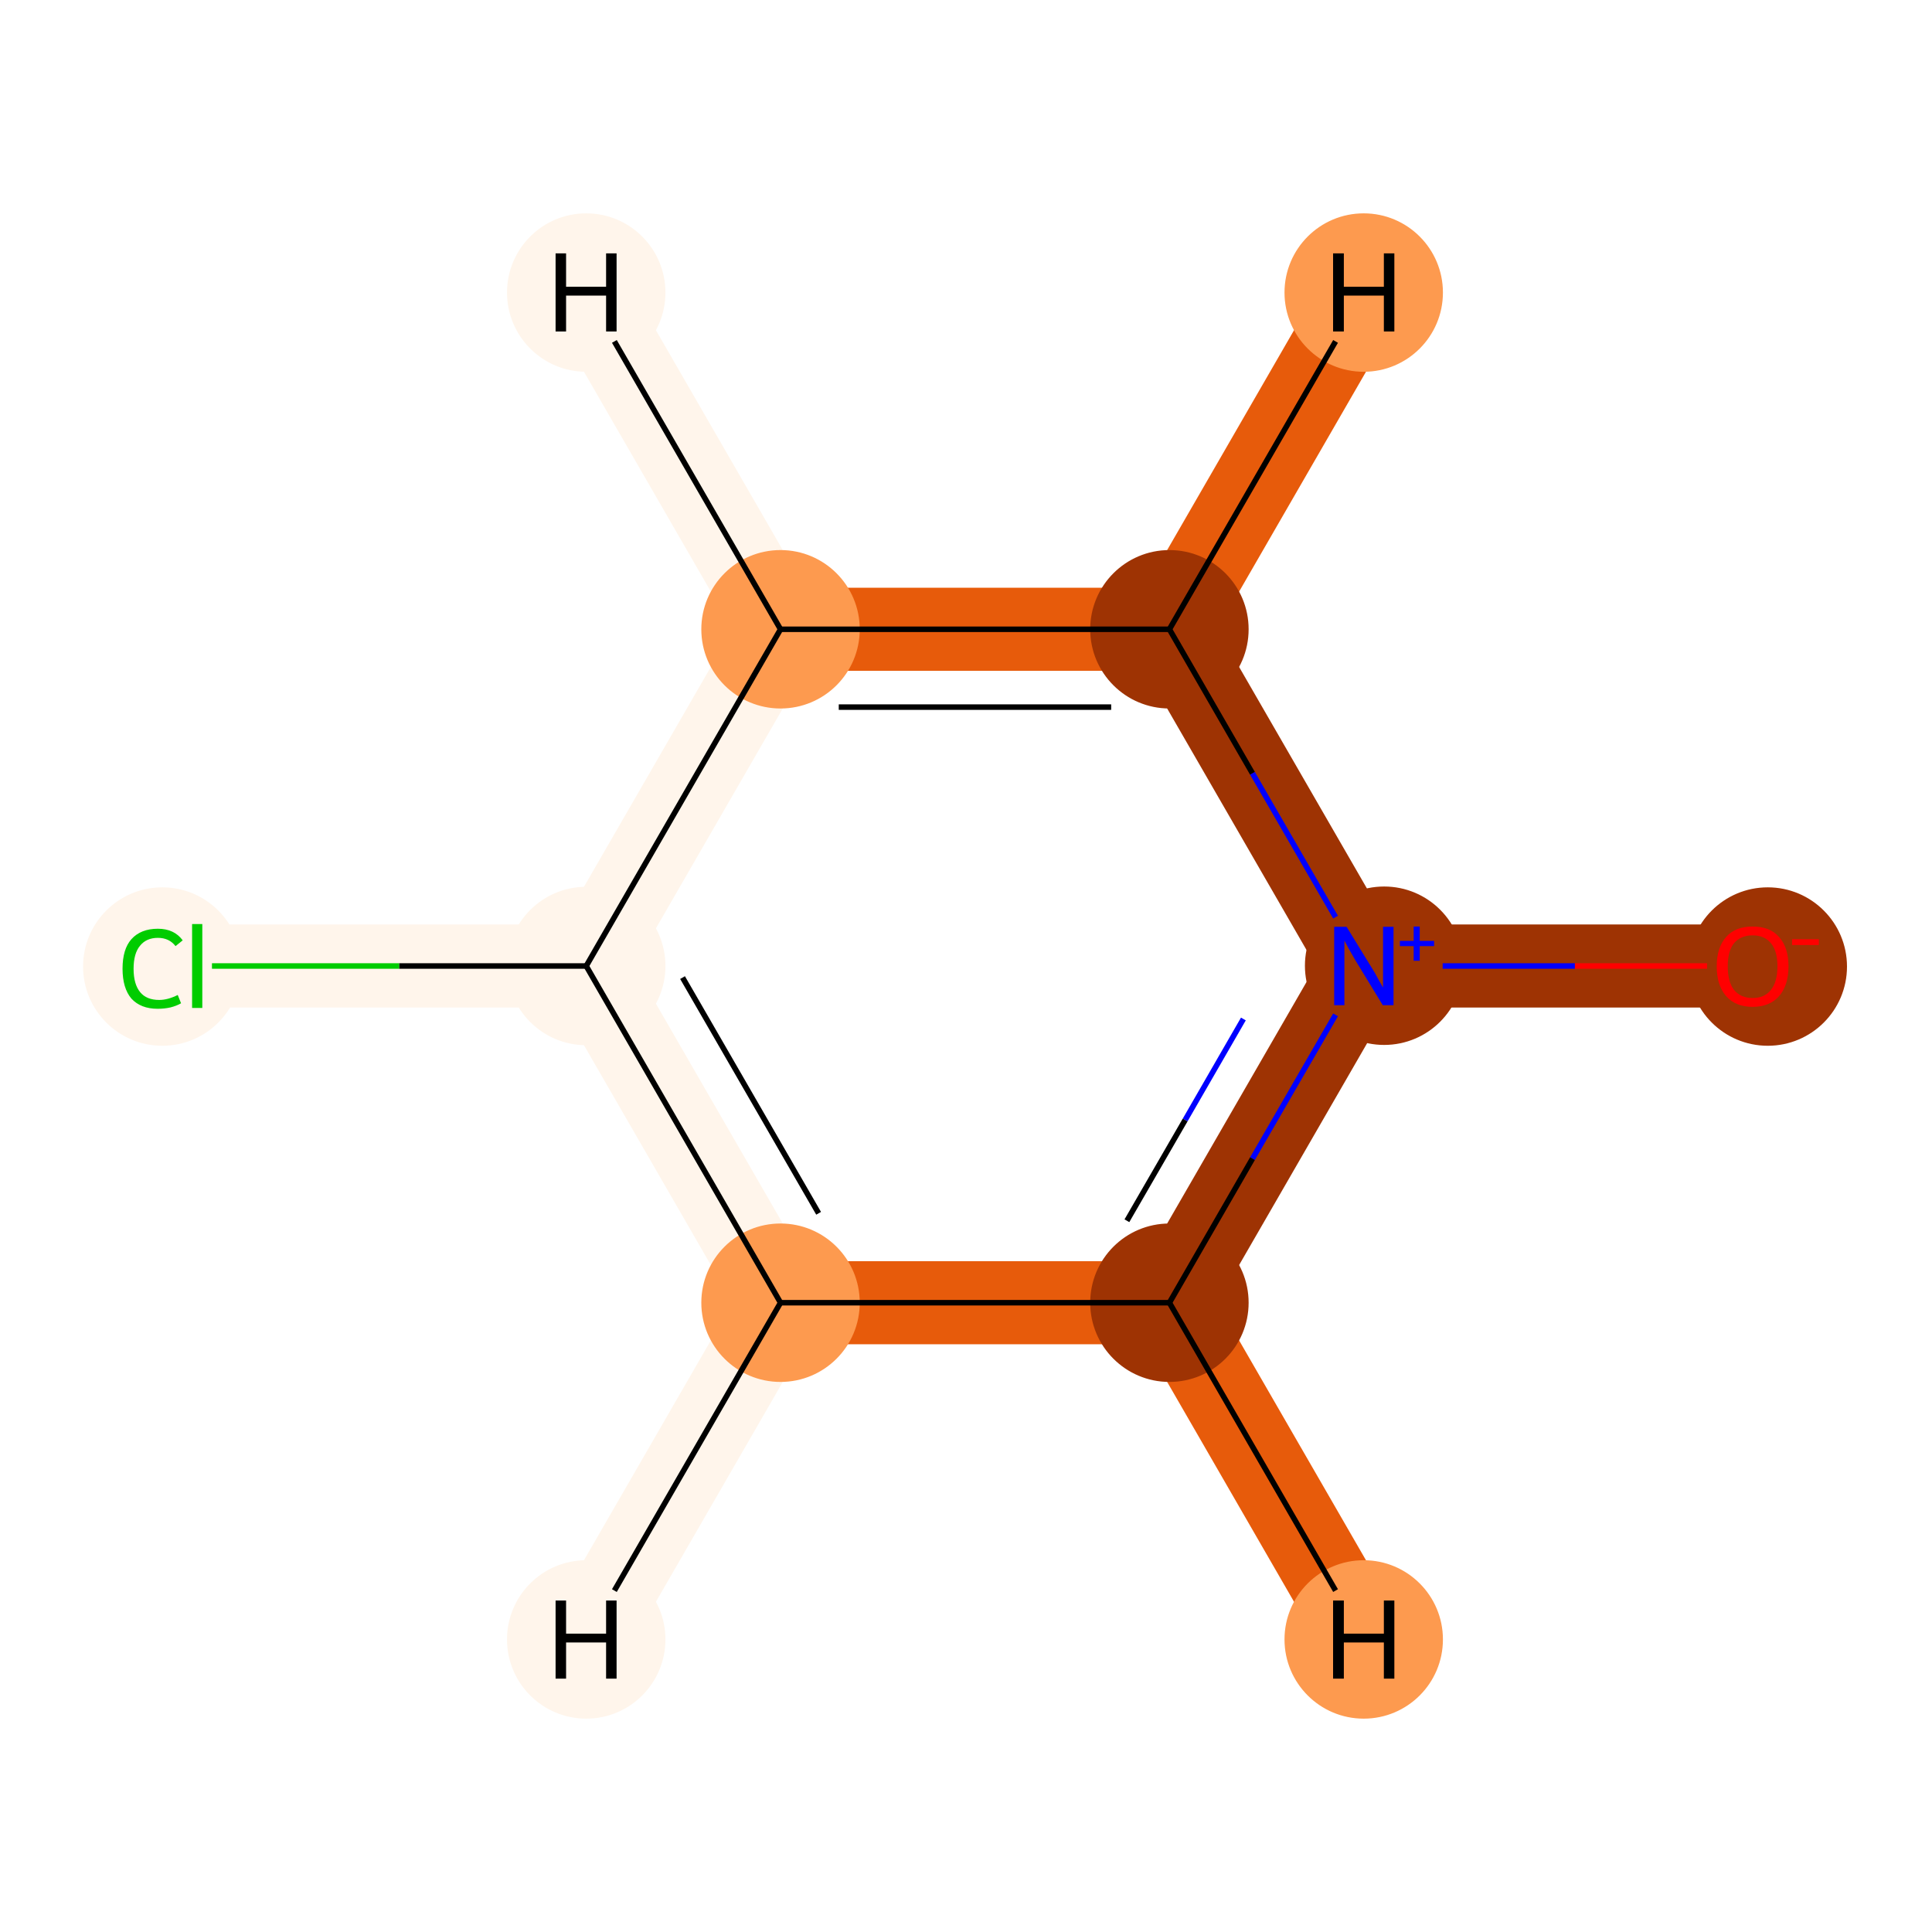 <?xml version='1.0' encoding='iso-8859-1'?>
<svg version='1.1' baseProfile='full'
              xmlns='http://www.w3.org/2000/svg'
                      xmlns:rdkit='http://www.rdkit.org/xml'
                      xmlns:xlink='http://www.w3.org/1999/xlink'
                  xml:space='preserve'
width='700px' height='700px' viewBox='0 0 700 700'>
<!-- END OF HEADER -->
<rect style='opacity:1.0;fill:#FFFFFF;stroke:none' width='700.0' height='700.0' x='0.0' y='0.0'> </rect>
<path d='M 635.0,350.0 L 494.1,350.0' style='fill:none;fill-rule:evenodd;stroke:#9E3303;stroke-width:30.1px;stroke-linecap:butt;stroke-linejoin:miter;stroke-opacity:1' />
<path d='M 494.1,350.0 L 423.7,472.0' style='fill:none;fill-rule:evenodd;stroke:#9E3303;stroke-width:30.1px;stroke-linecap:butt;stroke-linejoin:miter;stroke-opacity:1' />
<path d='M 494.1,350.0 L 423.7,228.0' style='fill:none;fill-rule:evenodd;stroke:#9E3303;stroke-width:30.1px;stroke-linecap:butt;stroke-linejoin:miter;stroke-opacity:1' />
<path d='M 423.7,472.0 L 282.8,472.0' style='fill:none;fill-rule:evenodd;stroke:#E75B0B;stroke-width:30.1px;stroke-linecap:butt;stroke-linejoin:miter;stroke-opacity:1' />
<path d='M 423.7,472.0 L 494.1,594.0' style='fill:none;fill-rule:evenodd;stroke:#E75B0B;stroke-width:30.1px;stroke-linecap:butt;stroke-linejoin:miter;stroke-opacity:1' />
<path d='M 282.8,472.0 L 212.4,350.0' style='fill:none;fill-rule:evenodd;stroke:#FFF5EB;stroke-width:30.1px;stroke-linecap:butt;stroke-linejoin:miter;stroke-opacity:1' />
<path d='M 282.8,472.0 L 212.4,594.0' style='fill:none;fill-rule:evenodd;stroke:#FFF5EB;stroke-width:30.1px;stroke-linecap:butt;stroke-linejoin:miter;stroke-opacity:1' />
<path d='M 212.4,350.0 L 282.8,228.0' style='fill:none;fill-rule:evenodd;stroke:#FFF5EB;stroke-width:30.1px;stroke-linecap:butt;stroke-linejoin:miter;stroke-opacity:1' />
<path d='M 212.4,350.0 L 71.5,350.0' style='fill:none;fill-rule:evenodd;stroke:#FFF5EB;stroke-width:30.1px;stroke-linecap:butt;stroke-linejoin:miter;stroke-opacity:1' />
<path d='M 282.8,228.0 L 423.7,228.0' style='fill:none;fill-rule:evenodd;stroke:#E75B0B;stroke-width:30.1px;stroke-linecap:butt;stroke-linejoin:miter;stroke-opacity:1' />
<path d='M 282.8,228.0 L 212.4,106.0' style='fill:none;fill-rule:evenodd;stroke:#FFF5EB;stroke-width:30.1px;stroke-linecap:butt;stroke-linejoin:miter;stroke-opacity:1' />
<path d='M 423.7,228.0 L 494.1,106.0' style='fill:none;fill-rule:evenodd;stroke:#E75B0B;stroke-width:30.1px;stroke-linecap:butt;stroke-linejoin:miter;stroke-opacity:1' />
<ellipse cx='640.5' cy='350.2' rx='28.2' ry='28.2'  style='fill:#9E3303;fill-rule:evenodd;stroke:#9E3303;stroke-width:1.0px;stroke-linecap:butt;stroke-linejoin:miter;stroke-opacity:1' />
<ellipse cx='501.5' cy='349.9' rx='28.2' ry='28.2'  style='fill:#9E3303;fill-rule:evenodd;stroke:#9E3303;stroke-width:1.0px;stroke-linecap:butt;stroke-linejoin:miter;stroke-opacity:1' />
<ellipse cx='423.7' cy='472.0' rx='28.2' ry='28.2'  style='fill:#9E3303;fill-rule:evenodd;stroke:#9E3303;stroke-width:1.0px;stroke-linecap:butt;stroke-linejoin:miter;stroke-opacity:1' />
<ellipse cx='282.8' cy='472.0' rx='28.2' ry='28.2'  style='fill:#FD9A4F;fill-rule:evenodd;stroke:#FD9A4F;stroke-width:1.0px;stroke-linecap:butt;stroke-linejoin:miter;stroke-opacity:1' />
<ellipse cx='212.4' cy='350.0' rx='28.2' ry='28.2'  style='fill:#FFF5EB;fill-rule:evenodd;stroke:#FFF5EB;stroke-width:1.0px;stroke-linecap:butt;stroke-linejoin:miter;stroke-opacity:1' />
<ellipse cx='282.8' cy='228.0' rx='28.2' ry='28.2'  style='fill:#FD9A4F;fill-rule:evenodd;stroke:#FD9A4F;stroke-width:1.0px;stroke-linecap:butt;stroke-linejoin:miter;stroke-opacity:1' />
<ellipse cx='423.7' cy='228.0' rx='28.2' ry='28.2'  style='fill:#9E3303;fill-rule:evenodd;stroke:#9E3303;stroke-width:1.0px;stroke-linecap:butt;stroke-linejoin:miter;stroke-opacity:1' />
<ellipse cx='58.8' cy='350.2' rx='28.2' ry='28.2'  style='fill:#FFF5EB;fill-rule:evenodd;stroke:#FFF5EB;stroke-width:1.0px;stroke-linecap:butt;stroke-linejoin:miter;stroke-opacity:1' />
<ellipse cx='494.1' cy='594.0' rx='28.2' ry='28.2'  style='fill:#FD9A4F;fill-rule:evenodd;stroke:#FD9A4F;stroke-width:1.0px;stroke-linecap:butt;stroke-linejoin:miter;stroke-opacity:1' />
<ellipse cx='212.4' cy='594.0' rx='28.2' ry='28.2'  style='fill:#FFF5EB;fill-rule:evenodd;stroke:#FFF5EB;stroke-width:1.0px;stroke-linecap:butt;stroke-linejoin:miter;stroke-opacity:1' />
<ellipse cx='212.4' cy='106.0' rx='28.2' ry='28.2'  style='fill:#FFF5EB;fill-rule:evenodd;stroke:#FFF5EB;stroke-width:1.0px;stroke-linecap:butt;stroke-linejoin:miter;stroke-opacity:1' />
<ellipse cx='494.1' cy='106.0' rx='28.2' ry='28.2'  style='fill:#FD9A4F;fill-rule:evenodd;stroke:#FD9A4F;stroke-width:1.0px;stroke-linecap:butt;stroke-linejoin:miter;stroke-opacity:1' />
<path class='bond-0 atom-0 atom-1' d='M 618.5,350.0 L 570.6,350.0' style='fill:none;fill-rule:evenodd;stroke:#FF0000;stroke-width:2.0px;stroke-linecap:butt;stroke-linejoin:miter;stroke-opacity:1' />
<path class='bond-0 atom-0 atom-1' d='M 570.6,350.0 L 522.7,350.0' style='fill:none;fill-rule:evenodd;stroke:#0000FF;stroke-width:2.0px;stroke-linecap:butt;stroke-linejoin:miter;stroke-opacity:1' />
<path class='bond-1 atom-1 atom-2' d='M 483.9,367.7 L 453.8,419.8' style='fill:none;fill-rule:evenodd;stroke:#0000FF;stroke-width:2.0px;stroke-linecap:butt;stroke-linejoin:miter;stroke-opacity:1' />
<path class='bond-1 atom-1 atom-2' d='M 453.8,419.8 L 423.7,472.0' style='fill:none;fill-rule:evenodd;stroke:#000000;stroke-width:2.0px;stroke-linecap:butt;stroke-linejoin:miter;stroke-opacity:1' />
<path class='bond-1 atom-1 atom-2' d='M 450.5,369.2 L 429.4,405.8' style='fill:none;fill-rule:evenodd;stroke:#0000FF;stroke-width:2.0px;stroke-linecap:butt;stroke-linejoin:miter;stroke-opacity:1' />
<path class='bond-1 atom-1 atom-2' d='M 429.4,405.8 L 408.3,442.3' style='fill:none;fill-rule:evenodd;stroke:#000000;stroke-width:2.0px;stroke-linecap:butt;stroke-linejoin:miter;stroke-opacity:1' />
<path class='bond-7 atom-6 atom-1' d='M 423.7,228.0 L 453.8,280.2' style='fill:none;fill-rule:evenodd;stroke:#000000;stroke-width:2.0px;stroke-linecap:butt;stroke-linejoin:miter;stroke-opacity:1' />
<path class='bond-7 atom-6 atom-1' d='M 453.8,280.2 L 483.9,332.3' style='fill:none;fill-rule:evenodd;stroke:#0000FF;stroke-width:2.0px;stroke-linecap:butt;stroke-linejoin:miter;stroke-opacity:1' />
<path class='bond-2 atom-2 atom-3' d='M 423.7,472.0 L 282.8,472.0' style='fill:none;fill-rule:evenodd;stroke:#000000;stroke-width:2.0px;stroke-linecap:butt;stroke-linejoin:miter;stroke-opacity:1' />
<path class='bond-8 atom-2 atom-8' d='M 423.7,472.0 L 483.9,576.3' style='fill:none;fill-rule:evenodd;stroke:#000000;stroke-width:2.0px;stroke-linecap:butt;stroke-linejoin:miter;stroke-opacity:1' />
<path class='bond-3 atom-3 atom-4' d='M 282.8,472.0 L 212.4,350.0' style='fill:none;fill-rule:evenodd;stroke:#000000;stroke-width:2.0px;stroke-linecap:butt;stroke-linejoin:miter;stroke-opacity:1' />
<path class='bond-3 atom-3 atom-4' d='M 296.6,439.6 L 247.3,354.2' style='fill:none;fill-rule:evenodd;stroke:#000000;stroke-width:2.0px;stroke-linecap:butt;stroke-linejoin:miter;stroke-opacity:1' />
<path class='bond-9 atom-3 atom-9' d='M 282.8,472.0 L 222.6,576.3' style='fill:none;fill-rule:evenodd;stroke:#000000;stroke-width:2.0px;stroke-linecap:butt;stroke-linejoin:miter;stroke-opacity:1' />
<path class='bond-4 atom-4 atom-5' d='M 212.4,350.0 L 282.8,228.0' style='fill:none;fill-rule:evenodd;stroke:#000000;stroke-width:2.0px;stroke-linecap:butt;stroke-linejoin:miter;stroke-opacity:1' />
<path class='bond-6 atom-4 atom-7' d='M 212.4,350.0 L 144.6,350.0' style='fill:none;fill-rule:evenodd;stroke:#000000;stroke-width:2.0px;stroke-linecap:butt;stroke-linejoin:miter;stroke-opacity:1' />
<path class='bond-6 atom-4 atom-7' d='M 144.6,350.0 L 76.8,350.0' style='fill:none;fill-rule:evenodd;stroke:#00CC00;stroke-width:2.0px;stroke-linecap:butt;stroke-linejoin:miter;stroke-opacity:1' />
<path class='bond-5 atom-5 atom-6' d='M 282.8,228.0 L 423.7,228.0' style='fill:none;fill-rule:evenodd;stroke:#000000;stroke-width:2.0px;stroke-linecap:butt;stroke-linejoin:miter;stroke-opacity:1' />
<path class='bond-5 atom-5 atom-6' d='M 303.9,256.2 L 402.6,256.2' style='fill:none;fill-rule:evenodd;stroke:#000000;stroke-width:2.0px;stroke-linecap:butt;stroke-linejoin:miter;stroke-opacity:1' />
<path class='bond-10 atom-5 atom-10' d='M 282.8,228.0 L 222.6,123.7' style='fill:none;fill-rule:evenodd;stroke:#000000;stroke-width:2.0px;stroke-linecap:butt;stroke-linejoin:miter;stroke-opacity:1' />
<path class='bond-11 atom-6 atom-11' d='M 423.7,228.0 L 483.9,123.7' style='fill:none;fill-rule:evenodd;stroke:#000000;stroke-width:2.0px;stroke-linecap:butt;stroke-linejoin:miter;stroke-opacity:1' />
<path  class='atom-0' d='M 622.0 350.1
Q 622.0 343.3, 625.4 339.5
Q 628.7 335.7, 635.0 335.7
Q 641.3 335.7, 644.6 339.5
Q 648.0 343.3, 648.0 350.1
Q 648.0 357.0, 644.6 360.9
Q 641.2 364.8, 635.0 364.8
Q 628.8 364.8, 625.4 360.9
Q 622.0 357.0, 622.0 350.1
M 635.0 361.6
Q 639.3 361.6, 641.6 358.7
Q 644.0 355.8, 644.0 350.1
Q 644.0 344.5, 641.6 341.7
Q 639.3 338.9, 635.0 338.9
Q 630.7 338.9, 628.3 341.7
Q 626.0 344.5, 626.0 350.1
Q 626.0 355.8, 628.3 358.7
Q 630.7 361.6, 635.0 361.6
' fill='#FF0000'/>
<path  class='atom-0' d='M 649.3 340.3
L 659.0 340.3
L 659.0 342.4
L 649.3 342.4
L 649.3 340.3
' fill='#FF0000'/>
<path  class='atom-1' d='M 487.9 335.8
L 497.1 350.8
Q 498.1 352.3, 499.5 355.0
Q 501.0 357.7, 501.1 357.8
L 501.1 335.8
L 504.9 335.8
L 504.9 364.2
L 501.0 364.2
L 491.0 347.8
Q 489.9 345.8, 488.6 343.6
Q 487.4 341.4, 487.1 340.8
L 487.1 364.2
L 483.4 364.2
L 483.4 335.8
L 487.9 335.8
' fill='#0000FF'/>
<path  class='atom-1' d='M 507.2 340.9
L 512.2 340.9
L 512.2 335.7
L 514.4 335.7
L 514.4 340.9
L 519.6 340.9
L 519.6 342.8
L 514.4 342.8
L 514.4 348.1
L 512.2 348.1
L 512.2 342.8
L 507.2 342.8
L 507.2 340.9
' fill='#0000FF'/>
<path  class='atom-7' d='M 44.4 351.0
Q 44.4 343.9, 47.6 340.3
Q 51.0 336.5, 57.2 336.5
Q 63.1 336.5, 66.2 340.7
L 63.6 342.8
Q 61.3 339.8, 57.2 339.8
Q 53.0 339.8, 50.7 342.7
Q 48.4 345.5, 48.4 351.0
Q 48.4 356.6, 50.8 359.5
Q 53.1 362.3, 57.7 362.3
Q 60.8 362.3, 64.4 360.5
L 65.6 363.5
Q 64.1 364.4, 61.8 365.0
Q 59.6 365.5, 57.1 365.5
Q 51.0 365.5, 47.6 361.8
Q 44.4 358.0, 44.4 351.0
' fill='#00CC00'/>
<path  class='atom-7' d='M 69.6 334.8
L 73.3 334.8
L 73.3 365.2
L 69.6 365.2
L 69.6 334.8
' fill='#00CC00'/>
<path  class='atom-8' d='M 483.0 579.9
L 486.9 579.9
L 486.9 591.9
L 501.4 591.9
L 501.4 579.9
L 505.2 579.9
L 505.2 608.2
L 501.4 608.2
L 501.4 595.1
L 486.9 595.1
L 486.9 608.2
L 483.0 608.2
L 483.0 579.9
' fill='#000000'/>
<path  class='atom-9' d='M 201.3 579.9
L 205.1 579.9
L 205.1 591.9
L 219.6 591.9
L 219.6 579.9
L 223.4 579.9
L 223.4 608.2
L 219.6 608.2
L 219.6 595.1
L 205.1 595.1
L 205.1 608.2
L 201.3 608.2
L 201.3 579.9
' fill='#000000'/>
<path  class='atom-10' d='M 201.3 91.8
L 205.1 91.8
L 205.1 103.9
L 219.6 103.9
L 219.6 91.8
L 223.4 91.8
L 223.4 120.1
L 219.6 120.1
L 219.6 107.1
L 205.1 107.1
L 205.1 120.1
L 201.3 120.1
L 201.3 91.8
' fill='#000000'/>
<path  class='atom-11' d='M 483.0 91.8
L 486.9 91.8
L 486.9 103.9
L 501.4 103.9
L 501.4 91.8
L 505.2 91.8
L 505.2 120.1
L 501.4 120.1
L 501.4 107.1
L 486.9 107.1
L 486.9 120.1
L 483.0 120.1
L 483.0 91.8
' fill='#000000'/>
</svg>

